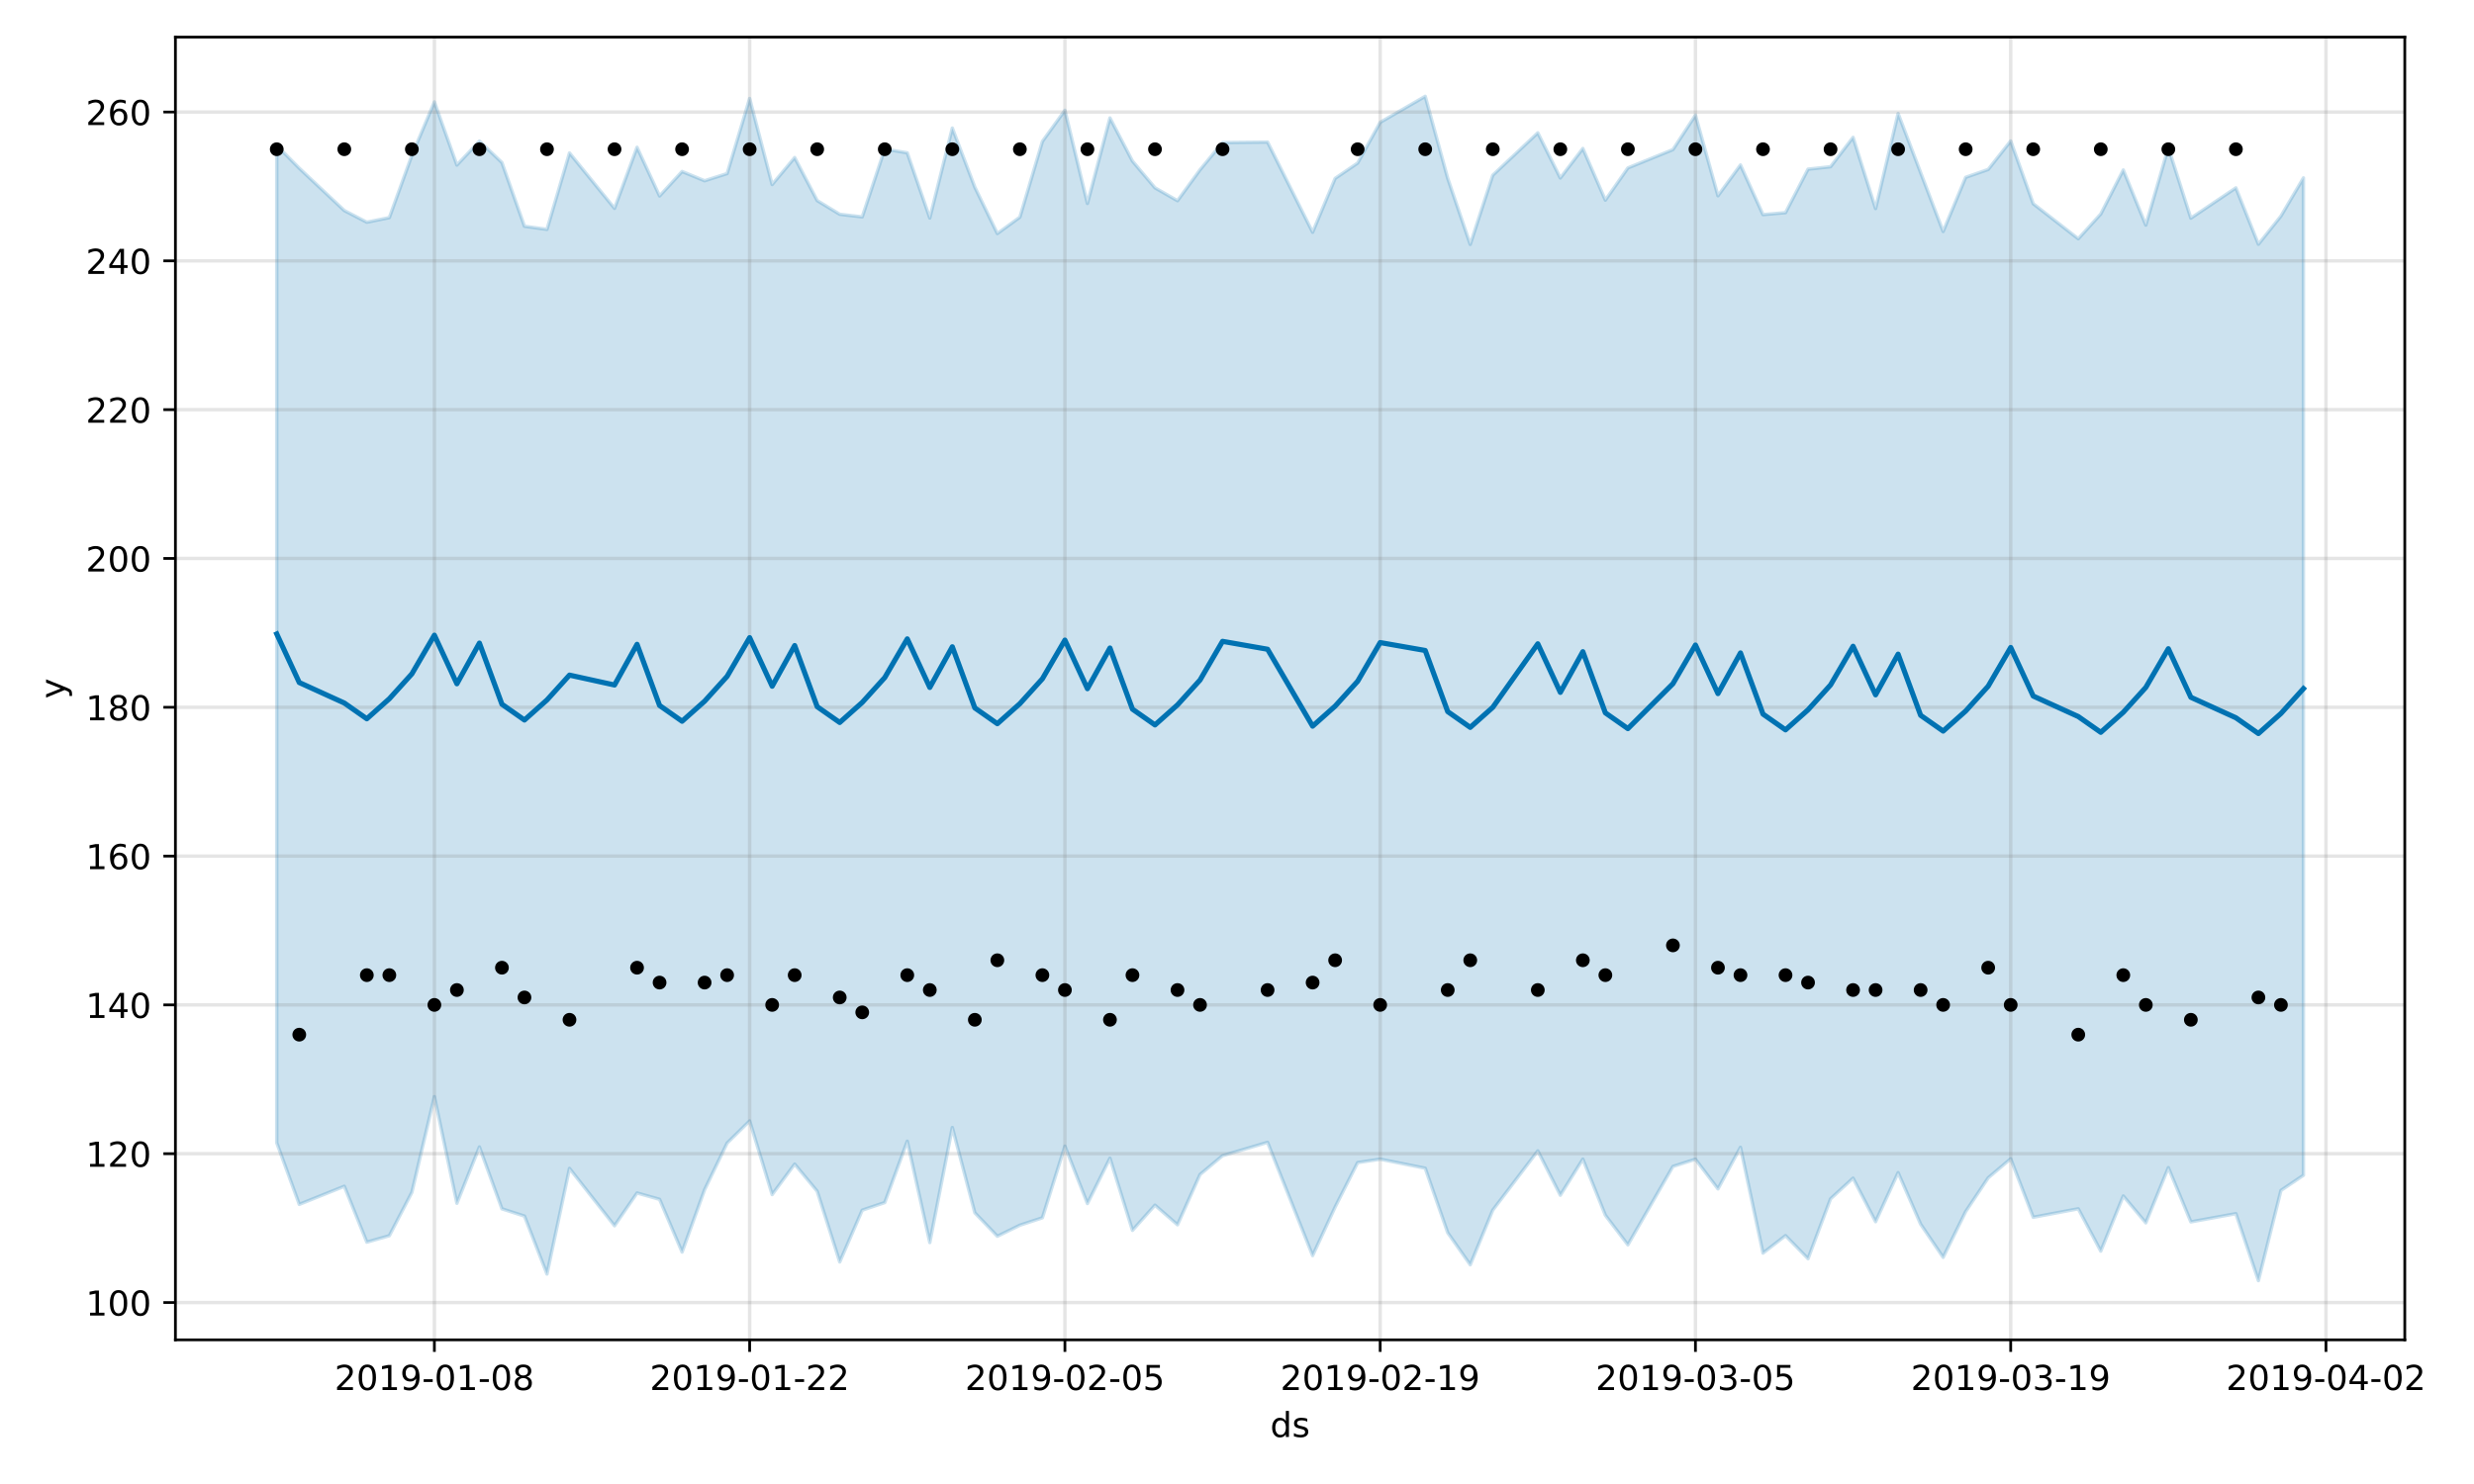 <?xml version="1.0" encoding="utf-8" standalone="no"?>
<!DOCTYPE svg PUBLIC "-//W3C//DTD SVG 1.1//EN"
  "http://www.w3.org/Graphics/SVG/1.1/DTD/svg11.dtd">
<!-- Created with matplotlib (https://matplotlib.org/) -->
<svg height="432pt" version="1.1" viewBox="0 0 720 432" width="720pt" xmlns="http://www.w3.org/2000/svg" xmlns:xlink="http://www.w3.org/1999/xlink">
 <defs>
  <style type="text/css">
*{stroke-linecap:butt;stroke-linejoin:round;}
  </style>
 </defs>
 <g id="figure_1">
  <g id="patch_1">
   <path d="M 0 432 
L 720 432 
L 720 0 
L 0 0 
z
" style="fill:#ffffff;"/>
  </g>
  <g id="axes_1">
   <g id="patch_2">
    <path d="M 51.05 390.04 
L 699.857 390.04 
L 699.857 10.8 
L 51.05 10.8 
z
" style="fill:#ffffff;"/>
   </g>
   <g id="PolyCollection_1">
    <defs>
     <path d="M 80.541 -389.642 
L 80.541 -99.333 
L 87.095 -81.399 
L 100.202 -86.671 
L 106.756 -70.401 
L 113.309 -72.278 
L 119.863 -84.885 
L 126.417 -112.777 
L 132.97 -81.72 
L 139.524 -98.12 
L 146.077 -80.104 
L 152.631 -77.988 
L 159.185 -61.116 
L 165.738 -91.874 
L 178.845 -75.178 
L 185.399 -84.715 
L 191.953 -82.866 
L 198.506 -67.513 
L 205.06 -85.668 
L 211.613 -99.238 
L 218.167 -105.698 
L 224.721 -84.248 
L 231.274 -93.12 
L 237.828 -85.206 
L 244.381 -64.639 
L 250.935 -79.714 
L 257.489 -81.927 
L 264.042 -99.783 
L 270.596 -70.281 
L 277.15 -103.776 
L 283.703 -78.949 
L 290.257 -72.118 
L 296.81 -75.338 
L 303.364 -77.491 
L 309.918 -98.356 
L 316.471 -81.637 
L 323.025 -94.84 
L 329.578 -73.831 
L 336.132 -81.165 
L 342.686 -75.458 
L 349.239 -90.089 
L 355.793 -95.572 
L 368.9 -99.452 
L 382.007 -66.489 
L 388.561 -80.616 
L 395.114 -93.561 
L 401.668 -94.558 
L 414.775 -91.928 
L 421.329 -73.142 
L 427.883 -63.812 
L 434.436 -79.715 
L 447.543 -96.97 
L 454.097 -84.067 
L 460.651 -94.562 
L 467.204 -78.232 
L 473.758 -69.621 
L 486.865 -92.439 
L 493.419 -94.54 
L 499.972 -85.909 
L 506.526 -98.014 
L 513.079 -67.218 
L 519.633 -72.3 
L 526.187 -65.583 
L 532.74 -83.012 
L 539.294 -89.03 
L 545.847 -76.357 
L 552.401 -90.637 
L 558.955 -75.644 
L 565.508 -65.975 
L 572.062 -79.295 
L 578.616 -89.125 
L 585.169 -94.674 
L 591.723 -77.644 
L 604.83 -80.115 
L 611.384 -67.788 
L 617.937 -83.844 
L 624.491 -76.024 
L 631.044 -92.097 
L 637.598 -76.303 
L 650.705 -78.693 
L 657.259 -59.198 
L 663.812 -85.453 
L 670.366 -89.871 
L 670.366 -380.213 
L 670.366 -380.213 
L 663.812 -369.097 
L 657.259 -360.901 
L 650.705 -377.311 
L 637.598 -368.489 
L 631.044 -389.033 
L 624.491 -366.473 
L 617.937 -382.517 
L 611.384 -369.71 
L 604.83 -362.499 
L 591.723 -372.701 
L 585.169 -390.965 
L 578.616 -382.666 
L 572.062 -380.381 
L 565.508 -364.612 
L 558.955 -381.766 
L 552.401 -398.962 
L 545.847 -371.283 
L 539.294 -392.017 
L 532.74 -383.466 
L 526.187 -382.756 
L 519.633 -370.096 
L 513.079 -369.523 
L 506.526 -383.982 
L 499.972 -375.004 
L 493.419 -398.47 
L 486.865 -388.446 
L 473.758 -383.109 
L 467.204 -373.736 
L 460.651 -388.78 
L 454.097 -380.18 
L 447.543 -393.337 
L 434.436 -380.999 
L 427.883 -360.856 
L 421.329 -380.094 
L 414.775 -403.962 
L 401.668 -396.381 
L 395.114 -384.535 
L 388.561 -380.068 
L 382.007 -364.391 
L 368.9 -390.641 
L 355.793 -390.508 
L 349.239 -382.565 
L 342.686 -373.57 
L 336.132 -377.329 
L 329.578 -385.108 
L 323.025 -397.666 
L 316.471 -372.771 
L 309.918 -399.9 
L 303.364 -390.825 
L 296.81 -368.786 
L 290.257 -364.019 
L 283.703 -377.532 
L 277.15 -394.719 
L 270.596 -368.538 
L 264.042 -387.516 
L 257.489 -388.601 
L 250.935 -368.862 
L 244.381 -369.626 
L 237.828 -373.609 
L 231.274 -386.137 
L 224.721 -378.278 
L 218.167 -403.326 
L 211.613 -381.477 
L 205.06 -379.38 
L 198.506 -382.079 
L 191.953 -374.944 
L 185.399 -389.124 
L 178.845 -371.349 
L 165.738 -387.47 
L 159.185 -365.233 
L 152.631 -366.138 
L 146.077 -384.681 
L 139.524 -390.935 
L 132.97 -383.948 
L 126.417 -402.335 
L 119.863 -386.762 
L 113.309 -368.655 
L 106.756 -367.319 
L 100.202 -370.711 
L 87.095 -383.034 
L 80.541 -389.642 
z
" id="m1a880a6ef0" style="stroke:#0072b2;stroke-opacity:0.2;"/>
    </defs>
    <g clip-path="url(#pe109c62cc3)">
     <use style="fill:#0072b2;fill-opacity:0.2;stroke:#0072b2;stroke-opacity:0.2;" x="0" xlink:href="#m1a880a6ef0" y="432"/>
    </g>
   </g>
   <g id="matplotlib.axis_1">
    <g id="xtick_1">
     <g id="line2d_1">
      <path clip-path="url(#pe109c62cc3)" d="M 126.417 390.04 
L 126.417 10.8 
" style="fill:none;stroke:#808080;stroke-linecap:square;stroke-opacity:0.2;"/>
     </g>
     <g id="line2d_2">
      <defs>
       <path d="M 0 0 
L 0 3.5 
" id="mca136fbdcd" style="stroke:#000000;stroke-width:0.8;"/>
      </defs>
      <g>
       <use style="stroke:#000000;stroke-width:0.8;" x="126.417" xlink:href="#mca136fbdcd" y="390.04"/>
      </g>
     </g>
     <g id="text_1">
      <!-- 2019-01-08 -->
      <defs>
       <path d="M 19.188 8.297 
L 53.609 8.297 
L 53.609 0 
L 7.328 0 
L 7.328 8.297 
Q 12.938 14.109 22.625 23.891 
Q 32.328 33.688 34.812 36.531 
Q 39.547 41.844 41.422 45.531 
Q 43.312 49.219 43.312 52.781 
Q 43.312 58.594 39.234 62.25 
Q 35.156 65.922 28.609 65.922 
Q 23.969 65.922 18.812 64.312 
Q 13.672 62.703 7.812 59.422 
L 7.812 69.391 
Q 13.766 71.781 18.938 73 
Q 24.125 74.219 28.422 74.219 
Q 39.75 74.219 46.484 68.547 
Q 53.219 62.891 53.219 53.422 
Q 53.219 48.922 51.531 44.891 
Q 49.859 40.875 45.406 35.406 
Q 44.188 33.984 37.641 27.219 
Q 31.109 20.453 19.188 8.297 
z
" id="DejaVuSans-50"/>
       <path d="M 31.781 66.406 
Q 24.172 66.406 20.328 58.906 
Q 16.5 51.422 16.5 36.375 
Q 16.5 21.391 20.328 13.891 
Q 24.172 6.391 31.781 6.391 
Q 39.453 6.391 43.281 13.891 
Q 47.125 21.391 47.125 36.375 
Q 47.125 51.422 43.281 58.906 
Q 39.453 66.406 31.781 66.406 
z
M 31.781 74.219 
Q 44.047 74.219 50.516 64.516 
Q 56.984 54.828 56.984 36.375 
Q 56.984 17.969 50.516 8.266 
Q 44.047 -1.422 31.781 -1.422 
Q 19.531 -1.422 13.062 8.266 
Q 6.594 17.969 6.594 36.375 
Q 6.594 54.828 13.062 64.516 
Q 19.531 74.219 31.781 74.219 
z
" id="DejaVuSans-48"/>
       <path d="M 12.406 8.297 
L 28.516 8.297 
L 28.516 63.922 
L 10.984 60.406 
L 10.984 69.391 
L 28.422 72.906 
L 38.281 72.906 
L 38.281 8.297 
L 54.391 8.297 
L 54.391 0 
L 12.406 0 
z
" id="DejaVuSans-49"/>
       <path d="M 10.984 1.516 
L 10.984 10.5 
Q 14.703 8.734 18.5 7.812 
Q 22.312 6.891 25.984 6.891 
Q 35.75 6.891 40.891 13.453 
Q 46.047 20.016 46.781 33.406 
Q 43.953 29.203 39.594 26.953 
Q 35.25 24.703 29.984 24.703 
Q 19.047 24.703 12.672 31.312 
Q 6.297 37.938 6.297 49.422 
Q 6.297 60.641 12.938 67.422 
Q 19.578 74.219 30.609 74.219 
Q 43.266 74.219 49.922 64.516 
Q 56.594 54.828 56.594 36.375 
Q 56.594 19.141 48.406 8.859 
Q 40.234 -1.422 26.422 -1.422 
Q 22.703 -1.422 18.891 -0.688 
Q 15.094 0.047 10.984 1.516 
z
M 30.609 32.422 
Q 37.25 32.422 41.125 36.953 
Q 45.016 41.5 45.016 49.422 
Q 45.016 57.281 41.125 61.844 
Q 37.25 66.406 30.609 66.406 
Q 23.969 66.406 20.094 61.844 
Q 16.219 57.281 16.219 49.422 
Q 16.219 41.5 20.094 36.953 
Q 23.969 32.422 30.609 32.422 
z
" id="DejaVuSans-57"/>
       <path d="M 4.891 31.391 
L 31.203 31.391 
L 31.203 23.391 
L 4.891 23.391 
z
" id="DejaVuSans-45"/>
       <path d="M 31.781 34.625 
Q 24.75 34.625 20.719 30.859 
Q 16.703 27.094 16.703 20.516 
Q 16.703 13.922 20.719 10.156 
Q 24.75 6.391 31.781 6.391 
Q 38.812 6.391 42.859 10.172 
Q 46.922 13.969 46.922 20.516 
Q 46.922 27.094 42.891 30.859 
Q 38.875 34.625 31.781 34.625 
z
M 21.922 38.812 
Q 15.578 40.375 12.031 44.719 
Q 8.5 49.078 8.5 55.328 
Q 8.5 64.062 14.719 69.141 
Q 20.953 74.219 31.781 74.219 
Q 42.672 74.219 48.875 69.141 
Q 55.078 64.062 55.078 55.328 
Q 55.078 49.078 51.531 44.719 
Q 48 40.375 41.703 38.812 
Q 48.828 37.156 52.797 32.312 
Q 56.781 27.484 56.781 20.516 
Q 56.781 9.906 50.312 4.234 
Q 43.844 -1.422 31.781 -1.422 
Q 19.734 -1.422 13.25 4.234 
Q 6.781 9.906 6.781 20.516 
Q 6.781 27.484 10.781 32.312 
Q 14.797 37.156 21.922 38.812 
z
M 18.312 54.391 
Q 18.312 48.734 21.844 45.562 
Q 25.391 42.391 31.781 42.391 
Q 38.141 42.391 41.719 45.562 
Q 45.312 48.734 45.312 54.391 
Q 45.312 60.062 41.719 63.234 
Q 38.141 66.406 31.781 66.406 
Q 25.391 66.406 21.844 63.234 
Q 18.312 60.062 18.312 54.391 
z
" id="DejaVuSans-56"/>
      </defs>
      <g transform="translate(97.359 404.638)scale(0.1 -0.1)">
       <use xlink:href="#DejaVuSans-50"/>
       <use x="63.623" xlink:href="#DejaVuSans-48"/>
       <use x="127.246" xlink:href="#DejaVuSans-49"/>
       <use x="190.869" xlink:href="#DejaVuSans-57"/>
       <use x="254.492" xlink:href="#DejaVuSans-45"/>
       <use x="290.576" xlink:href="#DejaVuSans-48"/>
       <use x="354.199" xlink:href="#DejaVuSans-49"/>
       <use x="417.822" xlink:href="#DejaVuSans-45"/>
       <use x="453.906" xlink:href="#DejaVuSans-48"/>
       <use x="517.529" xlink:href="#DejaVuSans-56"/>
      </g>
     </g>
    </g>
    <g id="xtick_2">
     <g id="line2d_3">
      <path clip-path="url(#pe109c62cc3)" d="M 218.167 390.04 
L 218.167 10.8 
" style="fill:none;stroke:#808080;stroke-linecap:square;stroke-opacity:0.2;"/>
     </g>
     <g id="line2d_4">
      <g>
       <use style="stroke:#000000;stroke-width:0.8;" x="218.167" xlink:href="#mca136fbdcd" y="390.04"/>
      </g>
     </g>
     <g id="text_2">
      <!-- 2019-01-22 -->
      <g transform="translate(189.109 404.638)scale(0.1 -0.1)">
       <use xlink:href="#DejaVuSans-50"/>
       <use x="63.623" xlink:href="#DejaVuSans-48"/>
       <use x="127.246" xlink:href="#DejaVuSans-49"/>
       <use x="190.869" xlink:href="#DejaVuSans-57"/>
       <use x="254.492" xlink:href="#DejaVuSans-45"/>
       <use x="290.576" xlink:href="#DejaVuSans-48"/>
       <use x="354.199" xlink:href="#DejaVuSans-49"/>
       <use x="417.822" xlink:href="#DejaVuSans-45"/>
       <use x="453.906" xlink:href="#DejaVuSans-50"/>
       <use x="517.529" xlink:href="#DejaVuSans-50"/>
      </g>
     </g>
    </g>
    <g id="xtick_3">
     <g id="line2d_5">
      <path clip-path="url(#pe109c62cc3)" d="M 309.918 390.04 
L 309.918 10.8 
" style="fill:none;stroke:#808080;stroke-linecap:square;stroke-opacity:0.2;"/>
     </g>
     <g id="line2d_6">
      <g>
       <use style="stroke:#000000;stroke-width:0.8;" x="309.918" xlink:href="#mca136fbdcd" y="390.04"/>
      </g>
     </g>
     <g id="text_3">
      <!-- 2019-02-05 -->
      <defs>
       <path d="M 10.797 72.906 
L 49.516 72.906 
L 49.516 64.594 
L 19.828 64.594 
L 19.828 46.734 
Q 21.969 47.469 24.109 47.828 
Q 26.266 48.188 28.422 48.188 
Q 40.625 48.188 47.75 41.5 
Q 54.891 34.812 54.891 23.391 
Q 54.891 11.625 47.562 5.094 
Q 40.234 -1.422 26.906 -1.422 
Q 22.312 -1.422 17.547 -0.641 
Q 12.797 0.141 7.719 1.703 
L 7.719 11.625 
Q 12.109 9.234 16.797 8.062 
Q 21.484 6.891 26.703 6.891 
Q 35.156 6.891 40.078 11.328 
Q 45.016 15.766 45.016 23.391 
Q 45.016 31 40.078 35.438 
Q 35.156 39.891 26.703 39.891 
Q 22.75 39.891 18.812 39.016 
Q 14.891 38.141 10.797 36.281 
z
" id="DejaVuSans-53"/>
      </defs>
      <g transform="translate(280.86 404.638)scale(0.1 -0.1)">
       <use xlink:href="#DejaVuSans-50"/>
       <use x="63.623" xlink:href="#DejaVuSans-48"/>
       <use x="127.246" xlink:href="#DejaVuSans-49"/>
       <use x="190.869" xlink:href="#DejaVuSans-57"/>
       <use x="254.492" xlink:href="#DejaVuSans-45"/>
       <use x="290.576" xlink:href="#DejaVuSans-48"/>
       <use x="354.199" xlink:href="#DejaVuSans-50"/>
       <use x="417.822" xlink:href="#DejaVuSans-45"/>
       <use x="453.906" xlink:href="#DejaVuSans-48"/>
       <use x="517.529" xlink:href="#DejaVuSans-53"/>
      </g>
     </g>
    </g>
    <g id="xtick_4">
     <g id="line2d_7">
      <path clip-path="url(#pe109c62cc3)" d="M 401.668 390.04 
L 401.668 10.8 
" style="fill:none;stroke:#808080;stroke-linecap:square;stroke-opacity:0.2;"/>
     </g>
     <g id="line2d_8">
      <g>
       <use style="stroke:#000000;stroke-width:0.8;" x="401.668" xlink:href="#mca136fbdcd" y="390.04"/>
      </g>
     </g>
     <g id="text_4">
      <!-- 2019-02-19 -->
      <g transform="translate(372.61 404.638)scale(0.1 -0.1)">
       <use xlink:href="#DejaVuSans-50"/>
       <use x="63.623" xlink:href="#DejaVuSans-48"/>
       <use x="127.246" xlink:href="#DejaVuSans-49"/>
       <use x="190.869" xlink:href="#DejaVuSans-57"/>
       <use x="254.492" xlink:href="#DejaVuSans-45"/>
       <use x="290.576" xlink:href="#DejaVuSans-48"/>
       <use x="354.199" xlink:href="#DejaVuSans-50"/>
       <use x="417.822" xlink:href="#DejaVuSans-45"/>
       <use x="453.906" xlink:href="#DejaVuSans-49"/>
       <use x="517.529" xlink:href="#DejaVuSans-57"/>
      </g>
     </g>
    </g>
    <g id="xtick_5">
     <g id="line2d_9">
      <path clip-path="url(#pe109c62cc3)" d="M 493.419 390.04 
L 493.419 10.8 
" style="fill:none;stroke:#808080;stroke-linecap:square;stroke-opacity:0.2;"/>
     </g>
     <g id="line2d_10">
      <g>
       <use style="stroke:#000000;stroke-width:0.8;" x="493.419" xlink:href="#mca136fbdcd" y="390.04"/>
      </g>
     </g>
     <g id="text_5">
      <!-- 2019-03-05 -->
      <defs>
       <path d="M 40.578 39.312 
Q 47.656 37.797 51.625 33 
Q 55.609 28.219 55.609 21.188 
Q 55.609 10.406 48.188 4.484 
Q 40.766 -1.422 27.094 -1.422 
Q 22.516 -1.422 17.656 -0.516 
Q 12.797 0.391 7.625 2.203 
L 7.625 11.719 
Q 11.719 9.328 16.594 8.109 
Q 21.484 6.891 26.812 6.891 
Q 36.078 6.891 40.938 10.547 
Q 45.797 14.203 45.797 21.188 
Q 45.797 27.641 41.281 31.266 
Q 36.766 34.906 28.719 34.906 
L 20.219 34.906 
L 20.219 43.016 
L 29.109 43.016 
Q 36.375 43.016 40.234 45.922 
Q 44.094 48.828 44.094 54.297 
Q 44.094 59.906 40.109 62.906 
Q 36.141 65.922 28.719 65.922 
Q 24.656 65.922 20.016 65.031 
Q 15.375 64.156 9.812 62.312 
L 9.812 71.094 
Q 15.438 72.656 20.344 73.438 
Q 25.25 74.219 29.594 74.219 
Q 40.828 74.219 47.359 69.109 
Q 53.906 64.016 53.906 55.328 
Q 53.906 49.266 50.438 45.094 
Q 46.969 40.922 40.578 39.312 
z
" id="DejaVuSans-51"/>
      </defs>
      <g transform="translate(464.361 404.638)scale(0.1 -0.1)">
       <use xlink:href="#DejaVuSans-50"/>
       <use x="63.623" xlink:href="#DejaVuSans-48"/>
       <use x="127.246" xlink:href="#DejaVuSans-49"/>
       <use x="190.869" xlink:href="#DejaVuSans-57"/>
       <use x="254.492" xlink:href="#DejaVuSans-45"/>
       <use x="290.576" xlink:href="#DejaVuSans-48"/>
       <use x="354.199" xlink:href="#DejaVuSans-51"/>
       <use x="417.822" xlink:href="#DejaVuSans-45"/>
       <use x="453.906" xlink:href="#DejaVuSans-48"/>
       <use x="517.529" xlink:href="#DejaVuSans-53"/>
      </g>
     </g>
    </g>
    <g id="xtick_6">
     <g id="line2d_11">
      <path clip-path="url(#pe109c62cc3)" d="M 585.169 390.04 
L 585.169 10.8 
" style="fill:none;stroke:#808080;stroke-linecap:square;stroke-opacity:0.2;"/>
     </g>
     <g id="line2d_12">
      <g>
       <use style="stroke:#000000;stroke-width:0.8;" x="585.169" xlink:href="#mca136fbdcd" y="390.04"/>
      </g>
     </g>
     <g id="text_6">
      <!-- 2019-03-19 -->
      <g transform="translate(556.111 404.638)scale(0.1 -0.1)">
       <use xlink:href="#DejaVuSans-50"/>
       <use x="63.623" xlink:href="#DejaVuSans-48"/>
       <use x="127.246" xlink:href="#DejaVuSans-49"/>
       <use x="190.869" xlink:href="#DejaVuSans-57"/>
       <use x="254.492" xlink:href="#DejaVuSans-45"/>
       <use x="290.576" xlink:href="#DejaVuSans-48"/>
       <use x="354.199" xlink:href="#DejaVuSans-51"/>
       <use x="417.822" xlink:href="#DejaVuSans-45"/>
       <use x="453.906" xlink:href="#DejaVuSans-49"/>
       <use x="517.529" xlink:href="#DejaVuSans-57"/>
      </g>
     </g>
    </g>
    <g id="xtick_7">
     <g id="line2d_13">
      <path clip-path="url(#pe109c62cc3)" d="M 676.92 390.04 
L 676.92 10.8 
" style="fill:none;stroke:#808080;stroke-linecap:square;stroke-opacity:0.2;"/>
     </g>
     <g id="line2d_14">
      <g>
       <use style="stroke:#000000;stroke-width:0.8;" x="676.92" xlink:href="#mca136fbdcd" y="390.04"/>
      </g>
     </g>
     <g id="text_7">
      <!-- 2019-04-02 -->
      <defs>
       <path d="M 37.797 64.312 
L 12.891 25.391 
L 37.797 25.391 
z
M 35.203 72.906 
L 47.609 72.906 
L 47.609 25.391 
L 58.016 25.391 
L 58.016 17.188 
L 47.609 17.188 
L 47.609 0 
L 37.797 0 
L 37.797 17.188 
L 4.891 17.188 
L 4.891 26.703 
z
" id="DejaVuSans-52"/>
      </defs>
      <g transform="translate(647.862 404.638)scale(0.1 -0.1)">
       <use xlink:href="#DejaVuSans-50"/>
       <use x="63.623" xlink:href="#DejaVuSans-48"/>
       <use x="127.246" xlink:href="#DejaVuSans-49"/>
       <use x="190.869" xlink:href="#DejaVuSans-57"/>
       <use x="254.492" xlink:href="#DejaVuSans-45"/>
       <use x="290.576" xlink:href="#DejaVuSans-48"/>
       <use x="354.199" xlink:href="#DejaVuSans-52"/>
       <use x="417.822" xlink:href="#DejaVuSans-45"/>
       <use x="453.906" xlink:href="#DejaVuSans-48"/>
       <use x="517.529" xlink:href="#DejaVuSans-50"/>
      </g>
     </g>
    </g>
    <g id="text_8">
     <!-- ds -->
     <defs>
      <path d="M 45.406 46.391 
L 45.406 75.984 
L 54.391 75.984 
L 54.391 0 
L 45.406 0 
L 45.406 8.203 
Q 42.578 3.328 38.25 0.953 
Q 33.938 -1.422 27.875 -1.422 
Q 17.969 -1.422 11.734 6.484 
Q 5.516 14.406 5.516 27.297 
Q 5.516 40.188 11.734 48.094 
Q 17.969 56 27.875 56 
Q 33.938 56 38.25 53.625 
Q 42.578 51.266 45.406 46.391 
z
M 14.797 27.297 
Q 14.797 17.391 18.875 11.75 
Q 22.953 6.109 30.078 6.109 
Q 37.203 6.109 41.297 11.75 
Q 45.406 17.391 45.406 27.297 
Q 45.406 37.203 41.297 42.844 
Q 37.203 48.484 30.078 48.484 
Q 22.953 48.484 18.875 42.844 
Q 14.797 37.203 14.797 27.297 
z
" id="DejaVuSans-100"/>
      <path d="M 44.281 53.078 
L 44.281 44.578 
Q 40.484 46.531 36.375 47.5 
Q 32.281 48.484 27.875 48.484 
Q 21.188 48.484 17.844 46.438 
Q 14.5 44.391 14.5 40.281 
Q 14.5 37.156 16.891 35.375 
Q 19.281 33.594 26.516 31.984 
L 29.594 31.297 
Q 39.156 29.25 43.188 25.516 
Q 47.219 21.781 47.219 15.094 
Q 47.219 7.469 41.188 3.016 
Q 35.156 -1.422 24.609 -1.422 
Q 20.219 -1.422 15.453 -0.562 
Q 10.688 0.297 5.422 2 
L 5.422 11.281 
Q 10.406 8.688 15.234 7.391 
Q 20.062 6.109 24.812 6.109 
Q 31.156 6.109 34.562 8.281 
Q 37.984 10.453 37.984 14.406 
Q 37.984 18.062 35.516 20.016 
Q 33.062 21.969 24.703 23.781 
L 21.578 24.516 
Q 13.234 26.266 9.516 29.906 
Q 5.812 33.547 5.812 39.891 
Q 5.812 47.609 11.281 51.797 
Q 16.75 56 26.812 56 
Q 31.781 56 36.172 55.266 
Q 40.578 54.547 44.281 53.078 
z
" id="DejaVuSans-115"/>
     </defs>
     <g transform="translate(369.675 418.317)scale(0.1 -0.1)">
      <use xlink:href="#DejaVuSans-100"/>
      <use x="63.477" xlink:href="#DejaVuSans-115"/>
     </g>
    </g>
   </g>
   <g id="matplotlib.axis_2">
    <g id="ytick_1">
     <g id="line2d_15">
      <path clip-path="url(#pe109c62cc3)" d="M 51.05 379.172 
L 699.857 379.172 
" style="fill:none;stroke:#808080;stroke-linecap:square;stroke-opacity:0.2;"/>
     </g>
     <g id="line2d_16">
      <defs>
       <path d="M 0 0 
L -3.5 0 
" id="m168fb22804" style="stroke:#000000;stroke-width:0.8;"/>
      </defs>
      <g>
       <use style="stroke:#000000;stroke-width:0.8;" x="51.05" xlink:href="#m168fb22804" y="379.172"/>
      </g>
     </g>
     <g id="text_9">
      <!-- 100 -->
      <g transform="translate(24.962 382.971)scale(0.1 -0.1)">
       <use xlink:href="#DejaVuSans-49"/>
       <use x="63.623" xlink:href="#DejaVuSans-48"/>
       <use x="127.246" xlink:href="#DejaVuSans-48"/>
      </g>
     </g>
    </g>
    <g id="ytick_2">
     <g id="line2d_17">
      <path clip-path="url(#pe109c62cc3)" d="M 51.05 335.852 
L 699.857 335.852 
" style="fill:none;stroke:#808080;stroke-linecap:square;stroke-opacity:0.2;"/>
     </g>
     <g id="line2d_18">
      <g>
       <use style="stroke:#000000;stroke-width:0.8;" x="51.05" xlink:href="#m168fb22804" y="335.852"/>
      </g>
     </g>
     <g id="text_10">
      <!-- 120 -->
      <g transform="translate(24.962 339.651)scale(0.1 -0.1)">
       <use xlink:href="#DejaVuSans-49"/>
       <use x="63.623" xlink:href="#DejaVuSans-50"/>
       <use x="127.246" xlink:href="#DejaVuSans-48"/>
      </g>
     </g>
    </g>
    <g id="ytick_3">
     <g id="line2d_19">
      <path clip-path="url(#pe109c62cc3)" d="M 51.05 292.532 
L 699.857 292.532 
" style="fill:none;stroke:#808080;stroke-linecap:square;stroke-opacity:0.2;"/>
     </g>
     <g id="line2d_20">
      <g>
       <use style="stroke:#000000;stroke-width:0.8;" x="51.05" xlink:href="#m168fb22804" y="292.532"/>
      </g>
     </g>
     <g id="text_11">
      <!-- 140 -->
      <g transform="translate(24.962 296.331)scale(0.1 -0.1)">
       <use xlink:href="#DejaVuSans-49"/>
       <use x="63.623" xlink:href="#DejaVuSans-52"/>
       <use x="127.246" xlink:href="#DejaVuSans-48"/>
      </g>
     </g>
    </g>
    <g id="ytick_4">
     <g id="line2d_21">
      <path clip-path="url(#pe109c62cc3)" d="M 51.05 249.212 
L 699.857 249.212 
" style="fill:none;stroke:#808080;stroke-linecap:square;stroke-opacity:0.2;"/>
     </g>
     <g id="line2d_22">
      <g>
       <use style="stroke:#000000;stroke-width:0.8;" x="51.05" xlink:href="#m168fb22804" y="249.212"/>
      </g>
     </g>
     <g id="text_12">
      <!-- 160 -->
      <defs>
       <path d="M 33.016 40.375 
Q 26.375 40.375 22.484 35.828 
Q 18.609 31.297 18.609 23.391 
Q 18.609 15.531 22.484 10.953 
Q 26.375 6.391 33.016 6.391 
Q 39.656 6.391 43.531 10.953 
Q 47.406 15.531 47.406 23.391 
Q 47.406 31.297 43.531 35.828 
Q 39.656 40.375 33.016 40.375 
z
M 52.594 71.297 
L 52.594 62.312 
Q 48.875 64.062 45.094 64.984 
Q 41.312 65.922 37.594 65.922 
Q 27.828 65.922 22.672 59.328 
Q 17.531 52.734 16.797 39.406 
Q 19.672 43.656 24.016 45.922 
Q 28.375 48.188 33.594 48.188 
Q 44.578 48.188 50.953 41.516 
Q 57.328 34.859 57.328 23.391 
Q 57.328 12.156 50.688 5.359 
Q 44.047 -1.422 33.016 -1.422 
Q 20.359 -1.422 13.672 8.266 
Q 6.984 17.969 6.984 36.375 
Q 6.984 53.656 15.188 63.938 
Q 23.391 74.219 37.203 74.219 
Q 40.922 74.219 44.703 73.484 
Q 48.484 72.75 52.594 71.297 
z
" id="DejaVuSans-54"/>
      </defs>
      <g transform="translate(24.962 253.011)scale(0.1 -0.1)">
       <use xlink:href="#DejaVuSans-49"/>
       <use x="63.623" xlink:href="#DejaVuSans-54"/>
       <use x="127.246" xlink:href="#DejaVuSans-48"/>
      </g>
     </g>
    </g>
    <g id="ytick_5">
     <g id="line2d_23">
      <path clip-path="url(#pe109c62cc3)" d="M 51.05 205.892 
L 699.857 205.892 
" style="fill:none;stroke:#808080;stroke-linecap:square;stroke-opacity:0.2;"/>
     </g>
     <g id="line2d_24">
      <g>
       <use style="stroke:#000000;stroke-width:0.8;" x="51.05" xlink:href="#m168fb22804" y="205.892"/>
      </g>
     </g>
     <g id="text_13">
      <!-- 180 -->
      <g transform="translate(24.962 209.691)scale(0.1 -0.1)">
       <use xlink:href="#DejaVuSans-49"/>
       <use x="63.623" xlink:href="#DejaVuSans-56"/>
       <use x="127.246" xlink:href="#DejaVuSans-48"/>
      </g>
     </g>
    </g>
    <g id="ytick_6">
     <g id="line2d_25">
      <path clip-path="url(#pe109c62cc3)" d="M 51.05 162.572 
L 699.857 162.572 
" style="fill:none;stroke:#808080;stroke-linecap:square;stroke-opacity:0.2;"/>
     </g>
     <g id="line2d_26">
      <g>
       <use style="stroke:#000000;stroke-width:0.8;" x="51.05" xlink:href="#m168fb22804" y="162.572"/>
      </g>
     </g>
     <g id="text_14">
      <!-- 200 -->
      <g transform="translate(24.962 166.371)scale(0.1 -0.1)">
       <use xlink:href="#DejaVuSans-50"/>
       <use x="63.623" xlink:href="#DejaVuSans-48"/>
       <use x="127.246" xlink:href="#DejaVuSans-48"/>
      </g>
     </g>
    </g>
    <g id="ytick_7">
     <g id="line2d_27">
      <path clip-path="url(#pe109c62cc3)" d="M 51.05 119.252 
L 699.857 119.252 
" style="fill:none;stroke:#808080;stroke-linecap:square;stroke-opacity:0.2;"/>
     </g>
     <g id="line2d_28">
      <g>
       <use style="stroke:#000000;stroke-width:0.8;" x="51.05" xlink:href="#m168fb22804" y="119.252"/>
      </g>
     </g>
     <g id="text_15">
      <!-- 220 -->
      <g transform="translate(24.962 123.052)scale(0.1 -0.1)">
       <use xlink:href="#DejaVuSans-50"/>
       <use x="63.623" xlink:href="#DejaVuSans-50"/>
       <use x="127.246" xlink:href="#DejaVuSans-48"/>
      </g>
     </g>
    </g>
    <g id="ytick_8">
     <g id="line2d_29">
      <path clip-path="url(#pe109c62cc3)" d="M 51.05 75.933 
L 699.857 75.933 
" style="fill:none;stroke:#808080;stroke-linecap:square;stroke-opacity:0.2;"/>
     </g>
     <g id="line2d_30">
      <g>
       <use style="stroke:#000000;stroke-width:0.8;" x="51.05" xlink:href="#m168fb22804" y="75.933"/>
      </g>
     </g>
     <g id="text_16">
      <!-- 240 -->
      <g transform="translate(24.962 79.732)scale(0.1 -0.1)">
       <use xlink:href="#DejaVuSans-50"/>
       <use x="63.623" xlink:href="#DejaVuSans-52"/>
       <use x="127.246" xlink:href="#DejaVuSans-48"/>
      </g>
     </g>
    </g>
    <g id="ytick_9">
     <g id="line2d_31">
      <path clip-path="url(#pe109c62cc3)" d="M 51.05 32.613 
L 699.857 32.613 
" style="fill:none;stroke:#808080;stroke-linecap:square;stroke-opacity:0.2;"/>
     </g>
     <g id="line2d_32">
      <g>
       <use style="stroke:#000000;stroke-width:0.8;" x="51.05" xlink:href="#m168fb22804" y="32.613"/>
      </g>
     </g>
     <g id="text_17">
      <!-- 260 -->
      <g transform="translate(24.962 36.412)scale(0.1 -0.1)">
       <use xlink:href="#DejaVuSans-50"/>
       <use x="63.623" xlink:href="#DejaVuSans-54"/>
       <use x="127.246" xlink:href="#DejaVuSans-48"/>
      </g>
     </g>
    </g>
    <g id="text_18">
     <!-- y -->
     <defs>
      <path d="M 32.172 -5.078 
Q 28.375 -14.844 24.75 -17.812 
Q 21.141 -20.797 15.094 -20.797 
L 7.906 -20.797 
L 7.906 -13.281 
L 13.188 -13.281 
Q 16.891 -13.281 18.938 -11.516 
Q 21 -9.766 23.484 -3.219 
L 25.094 0.875 
L 2.984 54.688 
L 12.5 54.688 
L 29.594 11.922 
L 46.688 54.688 
L 56.203 54.688 
z
" id="DejaVuSans-121"/>
     </defs>
     <g transform="translate(18.883 203.379)rotate(-90)scale(0.1 -0.1)">
      <use xlink:href="#DejaVuSans-121"/>
     </g>
    </g>
   </g>
   <g id="line2d_33">
    <defs>
     <path d="M 0 1.5 
C 0.398 1.5 0.779 1.342 1.061 1.061 
C 1.342 0.779 1.5 0.398 1.5 0 
C 1.5 -0.398 1.342 -0.779 1.061 -1.061 
C 0.779 -1.342 0.398 -1.5 0 -1.5 
C -0.398 -1.5 -0.779 -1.342 -1.061 -1.061 
C -1.342 -0.779 -1.5 -0.398 -1.5 0 
C -1.5 0.398 -1.342 0.779 -1.061 1.061 
C -0.779 1.342 -0.398 1.5 0 1.5 
z
" id="m55b3534ef5" style="stroke:#000000;"/>
    </defs>
    <g clip-path="url(#pe109c62cc3)">
     <use style="stroke:#000000;" x="80.541" xlink:href="#m55b3534ef5" y="43.443"/>
     <use style="stroke:#000000;" x="87.095" xlink:href="#m55b3534ef5" y="301.196"/>
     <use style="stroke:#000000;" x="100.202" xlink:href="#m55b3534ef5" y="43.443"/>
     <use style="stroke:#000000;" x="106.756" xlink:href="#m55b3534ef5" y="283.868"/>
     <use style="stroke:#000000;" x="113.309" xlink:href="#m55b3534ef5" y="283.868"/>
     <use style="stroke:#000000;" x="119.863" xlink:href="#m55b3534ef5" y="43.443"/>
     <use style="stroke:#000000;" x="126.417" xlink:href="#m55b3534ef5" y="292.532"/>
     <use style="stroke:#000000;" x="132.97" xlink:href="#m55b3534ef5" y="288.2"/>
     <use style="stroke:#000000;" x="139.524" xlink:href="#m55b3534ef5" y="43.443"/>
     <use style="stroke:#000000;" x="146.077" xlink:href="#m55b3534ef5" y="281.702"/>
     <use style="stroke:#000000;" x="152.631" xlink:href="#m55b3534ef5" y="290.366"/>
     <use style="stroke:#000000;" x="159.185" xlink:href="#m55b3534ef5" y="43.443"/>
     <use style="stroke:#000000;" x="165.738" xlink:href="#m55b3534ef5" y="296.864"/>
     <use style="stroke:#000000;" x="178.845" xlink:href="#m55b3534ef5" y="43.443"/>
     <use style="stroke:#000000;" x="185.399" xlink:href="#m55b3534ef5" y="281.702"/>
     <use style="stroke:#000000;" x="191.953" xlink:href="#m55b3534ef5" y="286.034"/>
     <use style="stroke:#000000;" x="198.506" xlink:href="#m55b3534ef5" y="43.443"/>
     <use style="stroke:#000000;" x="205.06" xlink:href="#m55b3534ef5" y="286.034"/>
     <use style="stroke:#000000;" x="211.613" xlink:href="#m55b3534ef5" y="283.868"/>
     <use style="stroke:#000000;" x="218.167" xlink:href="#m55b3534ef5" y="43.443"/>
     <use style="stroke:#000000;" x="224.721" xlink:href="#m55b3534ef5" y="292.532"/>
     <use style="stroke:#000000;" x="231.274" xlink:href="#m55b3534ef5" y="283.868"/>
     <use style="stroke:#000000;" x="237.828" xlink:href="#m55b3534ef5" y="43.443"/>
     <use style="stroke:#000000;" x="244.381" xlink:href="#m55b3534ef5" y="290.366"/>
     <use style="stroke:#000000;" x="250.935" xlink:href="#m55b3534ef5" y="294.698"/>
     <use style="stroke:#000000;" x="257.489" xlink:href="#m55b3534ef5" y="43.443"/>
     <use style="stroke:#000000;" x="264.042" xlink:href="#m55b3534ef5" y="283.868"/>
     <use style="stroke:#000000;" x="270.596" xlink:href="#m55b3534ef5" y="288.2"/>
     <use style="stroke:#000000;" x="277.15" xlink:href="#m55b3534ef5" y="43.443"/>
     <use style="stroke:#000000;" x="283.703" xlink:href="#m55b3534ef5" y="296.864"/>
     <use style="stroke:#000000;" x="290.257" xlink:href="#m55b3534ef5" y="279.536"/>
     <use style="stroke:#000000;" x="296.81" xlink:href="#m55b3534ef5" y="43.443"/>
     <use style="stroke:#000000;" x="303.364" xlink:href="#m55b3534ef5" y="283.868"/>
     <use style="stroke:#000000;" x="309.918" xlink:href="#m55b3534ef5" y="288.2"/>
     <use style="stroke:#000000;" x="316.471" xlink:href="#m55b3534ef5" y="43.443"/>
     <use style="stroke:#000000;" x="323.025" xlink:href="#m55b3534ef5" y="296.864"/>
     <use style="stroke:#000000;" x="329.578" xlink:href="#m55b3534ef5" y="283.868"/>
     <use style="stroke:#000000;" x="336.132" xlink:href="#m55b3534ef5" y="43.443"/>
     <use style="stroke:#000000;" x="342.686" xlink:href="#m55b3534ef5" y="288.2"/>
     <use style="stroke:#000000;" x="349.239" xlink:href="#m55b3534ef5" y="292.532"/>
     <use style="stroke:#000000;" x="355.793" xlink:href="#m55b3534ef5" y="43.443"/>
     <use style="stroke:#000000;" x="368.9" xlink:href="#m55b3534ef5" y="288.2"/>
     <use style="stroke:#000000;" x="382.007" xlink:href="#m55b3534ef5" y="286.034"/>
     <use style="stroke:#000000;" x="388.561" xlink:href="#m55b3534ef5" y="279.536"/>
     <use style="stroke:#000000;" x="395.114" xlink:href="#m55b3534ef5" y="43.443"/>
     <use style="stroke:#000000;" x="401.668" xlink:href="#m55b3534ef5" y="292.532"/>
     <use style="stroke:#000000;" x="414.775" xlink:href="#m55b3534ef5" y="43.443"/>
     <use style="stroke:#000000;" x="421.329" xlink:href="#m55b3534ef5" y="288.2"/>
     <use style="stroke:#000000;" x="427.883" xlink:href="#m55b3534ef5" y="279.536"/>
     <use style="stroke:#000000;" x="434.436" xlink:href="#m55b3534ef5" y="43.443"/>
     <use style="stroke:#000000;" x="447.543" xlink:href="#m55b3534ef5" y="288.2"/>
     <use style="stroke:#000000;" x="454.097" xlink:href="#m55b3534ef5" y="43.443"/>
     <use style="stroke:#000000;" x="460.651" xlink:href="#m55b3534ef5" y="279.536"/>
     <use style="stroke:#000000;" x="467.204" xlink:href="#m55b3534ef5" y="283.868"/>
     <use style="stroke:#000000;" x="473.758" xlink:href="#m55b3534ef5" y="43.443"/>
     <use style="stroke:#000000;" x="486.865" xlink:href="#m55b3534ef5" y="275.204"/>
     <use style="stroke:#000000;" x="493.419" xlink:href="#m55b3534ef5" y="43.443"/>
     <use style="stroke:#000000;" x="499.972" xlink:href="#m55b3534ef5" y="281.702"/>
     <use style="stroke:#000000;" x="506.526" xlink:href="#m55b3534ef5" y="283.868"/>
     <use style="stroke:#000000;" x="513.079" xlink:href="#m55b3534ef5" y="43.443"/>
     <use style="stroke:#000000;" x="519.633" xlink:href="#m55b3534ef5" y="283.868"/>
     <use style="stroke:#000000;" x="526.187" xlink:href="#m55b3534ef5" y="286.034"/>
     <use style="stroke:#000000;" x="532.74" xlink:href="#m55b3534ef5" y="43.443"/>
     <use style="stroke:#000000;" x="539.294" xlink:href="#m55b3534ef5" y="288.2"/>
     <use style="stroke:#000000;" x="545.847" xlink:href="#m55b3534ef5" y="288.2"/>
     <use style="stroke:#000000;" x="552.401" xlink:href="#m55b3534ef5" y="43.443"/>
     <use style="stroke:#000000;" x="558.955" xlink:href="#m55b3534ef5" y="288.2"/>
     <use style="stroke:#000000;" x="565.508" xlink:href="#m55b3534ef5" y="292.532"/>
     <use style="stroke:#000000;" x="572.062" xlink:href="#m55b3534ef5" y="43.443"/>
     <use style="stroke:#000000;" x="578.616" xlink:href="#m55b3534ef5" y="281.702"/>
     <use style="stroke:#000000;" x="585.169" xlink:href="#m55b3534ef5" y="292.532"/>
     <use style="stroke:#000000;" x="591.723" xlink:href="#m55b3534ef5" y="43.443"/>
     <use style="stroke:#000000;" x="604.83" xlink:href="#m55b3534ef5" y="301.196"/>
     <use style="stroke:#000000;" x="611.384" xlink:href="#m55b3534ef5" y="43.443"/>
     <use style="stroke:#000000;" x="617.937" xlink:href="#m55b3534ef5" y="283.868"/>
     <use style="stroke:#000000;" x="624.491" xlink:href="#m55b3534ef5" y="292.532"/>
     <use style="stroke:#000000;" x="631.044" xlink:href="#m55b3534ef5" y="43.443"/>
     <use style="stroke:#000000;" x="637.598" xlink:href="#m55b3534ef5" y="296.864"/>
     <use style="stroke:#000000;" x="650.705" xlink:href="#m55b3534ef5" y="43.443"/>
     <use style="stroke:#000000;" x="657.259" xlink:href="#m55b3534ef5" y="290.366"/>
     <use style="stroke:#000000;" x="663.812" xlink:href="#m55b3534ef5" y="292.532"/>
    </g>
   </g>
   <g id="line2d_34">
    <path clip-path="url(#pe109c62cc3)" d="M 80.541 184.55 
L 87.095 198.689 
L 100.202 204.651 
L 106.756 209.241 
L 113.309 203.408 
L 119.863 196.169 
L 126.417 184.908 
L 132.97 199.047 
L 139.524 187.208 
L 146.077 205.009 
L 152.631 209.599 
L 159.185 203.766 
L 165.738 196.527 
L 178.845 199.405 
L 185.399 187.566 
L 191.953 205.367 
L 198.506 209.957 
L 205.06 204.124 
L 211.613 196.885 
L 218.167 185.624 
L 224.721 199.762 
L 231.274 187.924 
L 237.828 205.725 
L 244.381 210.315 
L 250.935 204.482 
L 257.489 197.243 
L 264.042 185.982 
L 270.596 200.12 
L 277.15 188.282 
L 283.703 206.083 
L 290.257 210.673 
L 296.81 204.839 
L 303.364 197.601 
L 309.918 186.34 
L 316.471 200.478 
L 323.025 188.639 
L 329.578 206.44 
L 336.132 211.03 
L 342.686 205.197 
L 349.239 197.959 
L 355.793 186.697 
L 368.9 188.997 
L 382.007 211.388 
L 388.561 205.555 
L 395.114 198.316 
L 401.668 187.055 
L 414.775 189.355 
L 421.329 207.156 
L 427.883 211.746 
L 434.436 205.913 
L 447.543 187.413 
L 454.097 201.552 
L 460.651 189.713 
L 467.204 207.514 
L 473.758 212.104 
L 486.865 199.032 
L 493.419 187.771 
L 499.972 201.909 
L 506.526 190.071 
L 513.079 207.872 
L 519.633 212.462 
L 526.187 206.629 
L 532.74 199.39 
L 539.294 188.129 
L 545.847 202.267 
L 552.401 190.429 
L 558.955 208.23 
L 565.508 212.82 
L 572.062 206.987 
L 578.616 199.748 
L 585.169 188.487 
L 591.723 202.625 
L 604.83 208.587 
L 611.384 213.177 
L 617.937 207.344 
L 624.491 200.106 
L 631.044 188.845 
L 637.598 202.983 
L 650.705 208.945 
L 657.259 213.535 
L 663.812 207.702 
L 670.366 200.463 
" style="fill:none;stroke:#0072b2;stroke-linecap:square;stroke-width:1.5;"/>
   </g>
   <g id="patch_3">
    <path d="M 51.05 390.04 
L 51.05 10.8 
" style="fill:none;stroke:#000000;stroke-linecap:square;stroke-linejoin:miter;stroke-width:0.8;"/>
   </g>
   <g id="patch_4">
    <path d="M 699.857 390.04 
L 699.857 10.8 
" style="fill:none;stroke:#000000;stroke-linecap:square;stroke-linejoin:miter;stroke-width:0.8;"/>
   </g>
   <g id="patch_5">
    <path d="M 51.05 390.04 
L 699.857 390.04 
" style="fill:none;stroke:#000000;stroke-linecap:square;stroke-linejoin:miter;stroke-width:0.8;"/>
   </g>
   <g id="patch_6">
    <path d="M 51.05 10.8 
L 699.857 10.8 
" style="fill:none;stroke:#000000;stroke-linecap:square;stroke-linejoin:miter;stroke-width:0.8;"/>
   </g>
  </g>
 </g>
 <defs>
  <clipPath id="pe109c62cc3">
   <rect height="379.24" width="648.807" x="51.05" y="10.8"/>
  </clipPath>
 </defs>
</svg>
